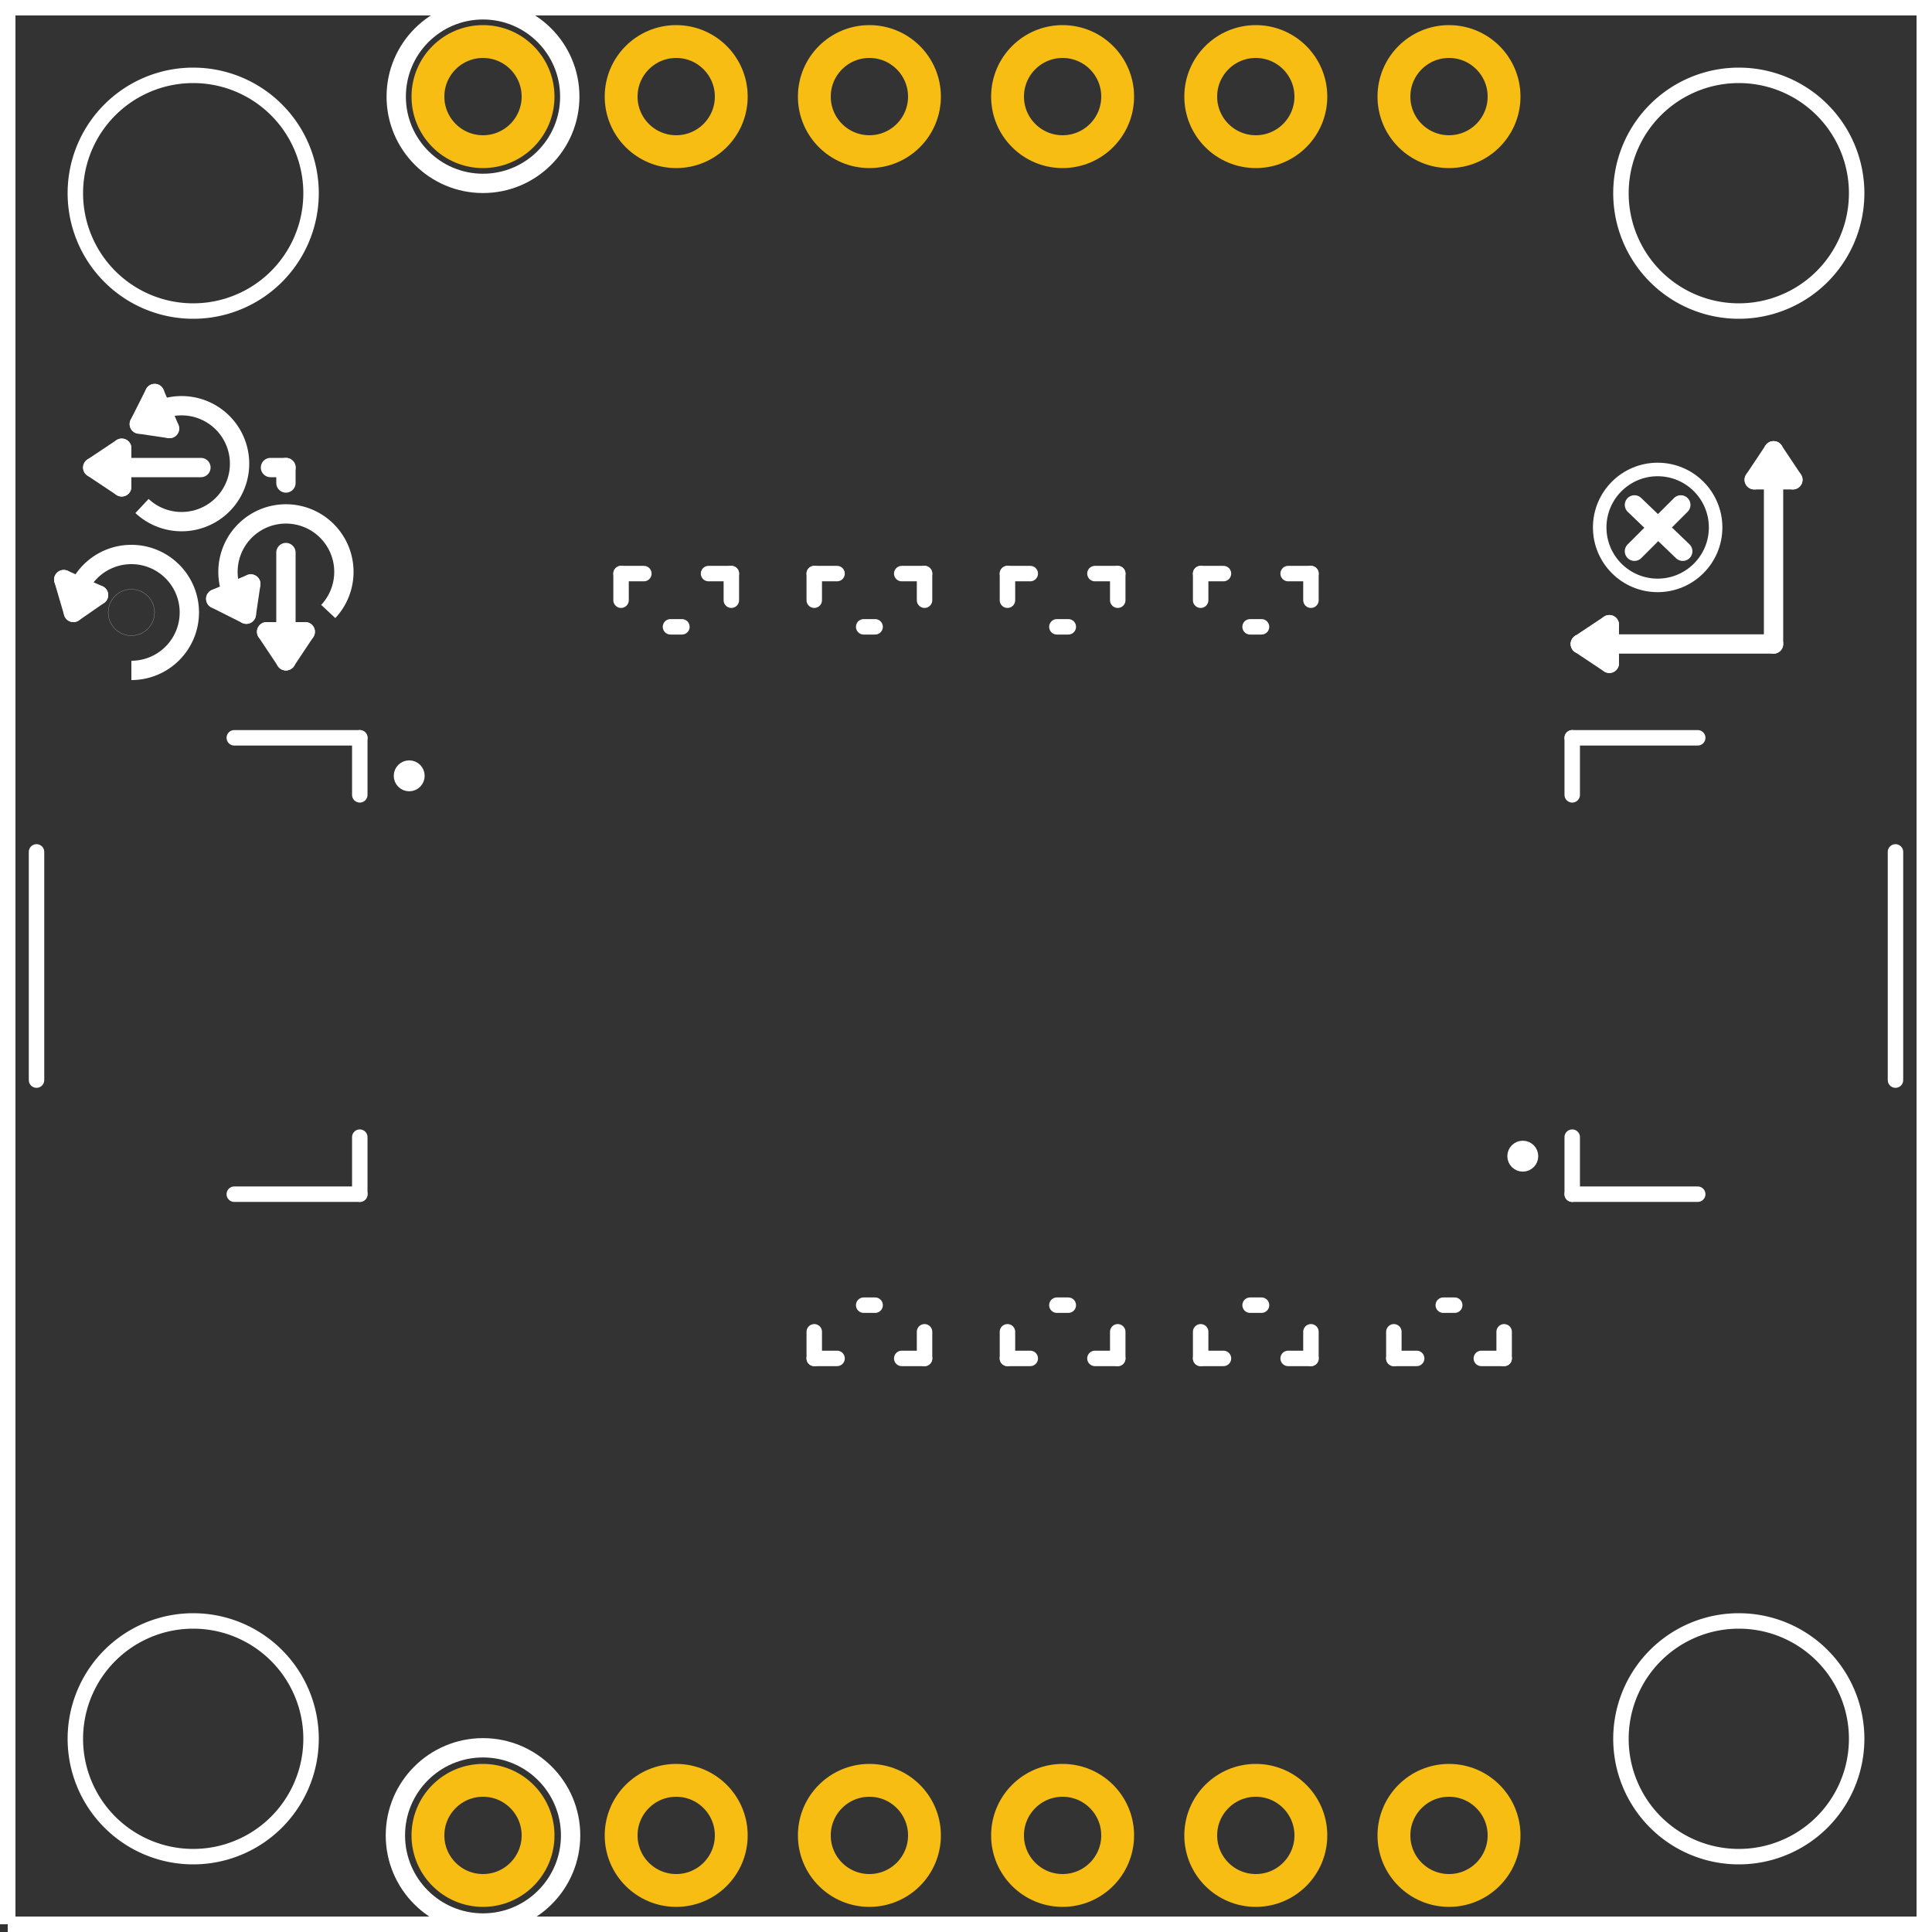 <?xml version='1.0' encoding='UTF-8' standalone='no'?>
<!-- Created with Fritzing (http://www.fritzing.org/) -->
<svg xmlns="http://www.w3.org/2000/svg" width="1in" version="1.2"  baseProfile="tiny" height="1in" x="0in" y="0in" viewBox="0 0 72 72">
    <rect x="0" y="0" width="72" height="72" fill="#333333" stroke="none"/>
    <desc>
        <referenceFile>SparkFun_IMU_Breakout_ICM-20948_pcb.svg</referenceFile>
    </desc>
    <desc >Fritzing footprint generated by brd2svg</desc>
    <g id="silkscreen"  gorn="0.1">
        <path stroke-width="0.576" stroke="white"  d="M0.288,71.712L0.288,0.288L71.712,0.288L71.712,71.712L0.288,71.712M2.808,64.8a4.392,4.392,0,1,0,8.784,0,4.392,4.392,0,1,0,-8.784,0zM60.408,64.8a4.392,4.392,0,1,0,8.784,0,4.392,4.392,0,1,0,-8.784,0zM2.808,7.2a4.392,4.392,0,1,0,8.784,0,4.392,4.392,0,1,0,-8.784,0zM60.408,7.2a4.392,4.392,0,1,0,8.784,0,4.392,4.392,0,1,0,-8.784,0z" fill="none"/>
        <path stroke-width="0.72" stroke="white"  d="M4.896,24.984A2.16,2.16,0,1,0,2.736,22.824" fill="none"/>
        <line stroke-width="0.72" y1="22.824" y2="22.176" stroke="white" x1="2.736" x2="3.672"  stroke-linecap="round"/>
        <line stroke-width="0.72" y1="22.176" y2="21.6" stroke="white" x1="3.672" x2="2.376"  stroke-linecap="round"/>
        <line stroke-width="0.72" y1="21.6" y2="22.824" stroke="white" x1="2.376" x2="2.736"  stroke-linecap="round"/>
        <line stroke-width="0.36" y1="22.464" y2="22.464" stroke="white" x1="3.096" x2="2.736"  stroke-linecap="round"/>
        <line stroke-width="0.72" y1="22.176" y2="21.888" stroke="white" x1="3.024" x2="2.808"  stroke-linecap="round"/>
        <path stroke-width="0.72" stroke="white"  d="M5.292,18.857A2.16,2.16,0,1,0,5.191,15.804" fill="none"/>
        <line stroke-width="0.72" y1="15.804" y2="15.97" stroke="white" x1="5.191" x2="6.317"  stroke-linecap="round"/>
        <line stroke-width="0.72" y1="15.97" y2="14.665" stroke="white" x1="6.317" x2="5.764"  stroke-linecap="round"/>
        <line stroke-width="0.72" y1="14.665" y2="15.804" stroke="white" x1="5.764" x2="5.191"  stroke-linecap="round"/>
        <path stroke-width="0.72" stroke="white"  d="M12.233,22.788A2.16,2.16,0,1,0,9.18,22.889" fill="none"/>
        <line stroke-width="0.72" y1="22.889" y2="21.763" stroke="white" x1="9.18" x2="9.347"  stroke-linecap="round"/>
        <line stroke-width="0.72" y1="21.763" y2="22.316" stroke="white" x1="9.347" x2="8.04"  stroke-linecap="round"/>
        <line stroke-width="0.72" y1="22.316" y2="22.889" stroke="white" x1="8.04" x2="9.18"  stroke-linecap="round"/>
        <line stroke-width="0.72" y1="24.624" y2="23.544" stroke="white" x1="10.656" x2="11.376"  stroke-linecap="round"/>
        <line stroke-width="0.72" y1="23.544" y2="23.544" stroke="white" x1="11.376" x2="9.936"  stroke-linecap="round"/>
        <line stroke-width="0.72" y1="23.544" y2="24.624" stroke="white" x1="9.936" x2="10.656"  stroke-linecap="round"/>
        <line stroke-width="0.72" y1="17.424" y2="18.144" stroke="white" x1="3.456" x2="4.536"  stroke-linecap="round"/>
        <line stroke-width="0.72" y1="18.144" y2="16.704" stroke="white" x1="4.536" x2="4.536"  stroke-linecap="round"/>
        <line stroke-width="0.72" y1="16.704" y2="17.424" stroke="white" x1="4.536" x2="3.456"  stroke-linecap="round"/>
        <line stroke-width="0.72" y1="24" y2="16.8" stroke="white" x1="66.095" x2="66.095"  stroke-linecap="round"/>
        <line stroke-width="0.72" y1="24" y2="24" stroke="white" x1="66.095" x2="58.895"  stroke-linecap="round"/>
        <line stroke-width="0.72" y1="24" y2="24.72" stroke="white" x1="58.895" x2="59.975"  stroke-linecap="round"/>
        <line stroke-width="0.72" y1="24.72" y2="23.28" stroke="white" x1="59.975" x2="59.975"  stroke-linecap="round"/>
        <line stroke-width="0.72" y1="23.28" y2="24" stroke="white" x1="59.975" x2="58.895"  stroke-linecap="round"/>
        <line stroke-width="0.72" y1="16.8" y2="17.88" stroke="white" x1="66.095" x2="65.375"  stroke-linecap="round"/>
        <line stroke-width="0.72" y1="17.88" y2="17.88" stroke="white" x1="65.375" x2="66.815"  stroke-linecap="round"/>
        <line stroke-width="0.72" y1="17.88" y2="16.8" stroke="white" x1="66.815" x2="66.095"  stroke-linecap="round"/>
        <line stroke-width="0.72" y1="18.816" y2="20.544" stroke="white" x1="62.639" x2="60.911"  stroke-linecap="round"/>
        <line stroke-width="0.72" y1="18.816" y2="20.544" stroke="white" x1="60.911" x2="62.711"  stroke-linecap="round"/>
        <line stroke-width="0.72" y1="17.424" y2="18" stroke="white" x1="10.656" x2="10.656"  stroke-linecap="round"/>
        <line stroke-width="0.72" y1="20.592" y2="24.624" stroke="white" x1="10.656" x2="10.656"  stroke-linecap="round"/>
        <line stroke-width="0.72" y1="17.424" y2="17.424" stroke="white" x1="10.656" x2="10.08"  stroke-linecap="round"/>
        <line stroke-width="0.72" y1="17.424" y2="17.424" stroke="white" x1="3.528" x2="7.488"  stroke-linecap="round"/>
        <circle stroke-width="0.72" cx="18" cy="3.6" r="3.234" stroke="white"  fill="none"/>
        <circle stroke-width="0.72" cx="18" cy="68.4" r="3.265" stroke="white"  fill="none"/>
        <circle stroke-width="0.006" cx="4.896" cy="22.824" r="0.864" stroke="white"  fill="none"/>
        <circle stroke-width="0.504" cx="61.776" cy="19.656" r="2.16" stroke="white"  fill="none"/>
        <g >
            <title >element:J1</title>
            <g >
                <title >package:JST04_1MM_RA</title>
                <line stroke-width="0.576" y1="31.748" y2="40.252" stroke="white" x1="1.361" x2="1.361"  stroke-linecap="round"/>
                <line stroke-width="0.576" y1="27.496" y2="27.496" stroke="white" x1="8.731" x2="13.408"  stroke-linecap="round"/>
                <line stroke-width="0.576" y1="42.378" y2="44.504" stroke="white" x1="13.408" x2="13.408"  stroke-linecap="round"/>
                <line stroke-width="0.576" y1="44.504" y2="44.504" stroke="white" x1="13.408" x2="8.731"  stroke-linecap="round"/>
                <line stroke-width="0.576" y1="27.496" y2="29.622" stroke="white" x1="13.408" x2="13.408"  stroke-linecap="round"/>
                <circle stroke-width="0.576" cx="15.25" cy="28.913" r="0.288" stroke="white"  fill="none"/>
            </g>
        </g>
        <g >
            <title >element:J2</title>
            <g >
                <title >package:JST04_1MM_RA</title>
                <line stroke-width="0.576" y1="40.252" y2="31.748" stroke="white" x1="70.639" x2="70.639"  stroke-linecap="round"/>
                <line stroke-width="0.576" y1="44.504" y2="44.504" stroke="white" x1="63.269" x2="58.592"  stroke-linecap="round"/>
                <line stroke-width="0.576" y1="29.622" y2="27.496" stroke="white" x1="58.592" x2="58.592"  stroke-linecap="round"/>
                <line stroke-width="0.576" y1="27.496" y2="27.496" stroke="white" x1="58.592" x2="63.269"  stroke-linecap="round"/>
                <line stroke-width="0.576" y1="44.504" y2="42.378" stroke="white" x1="58.592" x2="58.592"  stroke-linecap="round"/>
                <circle stroke-width="0.576" cx="56.75" cy="43.087" r="0.288" stroke="white"  fill="none"/>
            </g>
        </g>
        <g >
            <title >element:J3</title>
            <g >
                <title >package:1X06_NO_SILK</title>
            </g>
        </g>
        <g >
            <title >element:J4</title>
            <g >
                <title >package:1X06_NO_SILK</title>
            </g>
        </g>
        <g >
            <title >element:LOGO1</title>
            <g >
                <title >package:SFE_LOGO_NAME_FLAME_.1</title>
            </g>
        </g>
        <g >
            <title >element:Q2</title>
            <g >
                <title >package:SOT-416FL</title>
                <line stroke-width="0.576" y1="49.632" y2="50.624" stroke="white" x1="56.055" x2="56.055"  stroke-linecap="round"/>
                <line stroke-width="0.576" y1="50.624" y2="50.624" stroke="white" x1="56.055" x2="55.205"  stroke-linecap="round"/>
                <line stroke-width="0.576" y1="50.624" y2="50.624" stroke="white" x1="52.795" x2="51.945"  stroke-linecap="round"/>
                <line stroke-width="0.576" y1="50.624" y2="49.632" stroke="white" x1="51.945" x2="51.945"  stroke-linecap="round"/>
                <line stroke-width="0.576" y1="48.64" y2="48.64" stroke="white" x1="54.213" x2="53.787"  stroke-linecap="round"/>
            </g>
        </g>
        <g >
            <title >element:Q4</title>
            <g >
                <title >package:SOT-416FL</title>
                <line stroke-width="0.576" y1="49.632" y2="50.624" stroke="white" x1="48.855" x2="48.855"  stroke-linecap="round"/>
                <line stroke-width="0.576" y1="50.624" y2="50.624" stroke="white" x1="48.855" x2="48.005"  stroke-linecap="round"/>
                <line stroke-width="0.576" y1="50.624" y2="50.624" stroke="white" x1="45.595" x2="44.745"  stroke-linecap="round"/>
                <line stroke-width="0.576" y1="50.624" y2="49.632" stroke="white" x1="44.745" x2="44.745"  stroke-linecap="round"/>
                <line stroke-width="0.576" y1="48.64" y2="48.64" stroke="white" x1="47.013" x2="46.587"  stroke-linecap="round"/>
            </g>
        </g>
        <g >
            <title >element:Q6</title>
            <g >
                <title >package:SOT-416FL</title>
                <line stroke-width="0.576" y1="49.632" y2="50.624" stroke="white" x1="41.655" x2="41.655"  stroke-linecap="round"/>
                <line stroke-width="0.576" y1="50.624" y2="50.624" stroke="white" x1="41.655" x2="40.805"  stroke-linecap="round"/>
                <line stroke-width="0.576" y1="50.624" y2="50.624" stroke="white" x1="38.395" x2="37.545"  stroke-linecap="round"/>
                <line stroke-width="0.576" y1="50.624" y2="49.632" stroke="white" x1="37.545" x2="37.545"  stroke-linecap="round"/>
                <line stroke-width="0.576" y1="48.64" y2="48.64" stroke="white" x1="39.813" x2="39.387"  stroke-linecap="round"/>
            </g>
        </g>
        <g >
            <title >element:Q8</title>
            <g >
                <title >package:SOT-416FL</title>
                <line stroke-width="0.576" y1="49.632" y2="50.624" stroke="white" x1="34.455" x2="34.455"  stroke-linecap="round"/>
                <line stroke-width="0.576" y1="50.624" y2="50.624" stroke="white" x1="34.455" x2="33.605"  stroke-linecap="round"/>
                <line stroke-width="0.576" y1="50.624" y2="50.624" stroke="white" x1="31.195" x2="30.345"  stroke-linecap="round"/>
                <line stroke-width="0.576" y1="50.624" y2="49.632" stroke="white" x1="30.345" x2="30.345"  stroke-linecap="round"/>
                <line stroke-width="0.576" y1="48.64" y2="48.64" stroke="white" x1="32.613" x2="32.187"  stroke-linecap="round"/>
            </g>
        </g>
        <g >
            <title >element:Q10</title>
            <g >
                <title >package:SOT-416FL</title>
                <line stroke-width="0.576" y1="22.368" y2="21.376" stroke="white" x1="37.545" x2="37.545"  stroke-linecap="round"/>
                <line stroke-width="0.576" y1="21.376" y2="21.376" stroke="white" x1="37.545" x2="38.395"  stroke-linecap="round"/>
                <line stroke-width="0.576" y1="21.376" y2="21.376" stroke="white" x1="40.805" x2="41.655"  stroke-linecap="round"/>
                <line stroke-width="0.576" y1="21.376" y2="22.368" stroke="white" x1="41.655" x2="41.655"  stroke-linecap="round"/>
                <line stroke-width="0.576" y1="23.36" y2="23.36" stroke="white" x1="39.387" x2="39.813"  stroke-linecap="round"/>
            </g>
        </g>
        <g >
            <title >element:Q12</title>
            <g >
                <title >package:SOT-416FL</title>
                <line stroke-width="0.576" y1="22.368" y2="21.376" stroke="white" x1="44.745" x2="44.745"  stroke-linecap="round"/>
                <line stroke-width="0.576" y1="21.376" y2="21.376" stroke="white" x1="44.745" x2="45.595"  stroke-linecap="round"/>
                <line stroke-width="0.576" y1="21.376" y2="21.376" stroke="white" x1="48.005" x2="48.855"  stroke-linecap="round"/>
                <line stroke-width="0.576" y1="21.376" y2="22.368" stroke="white" x1="48.855" x2="48.855"  stroke-linecap="round"/>
                <line stroke-width="0.576" y1="23.36" y2="23.36" stroke="white" x1="46.587" x2="47.013"  stroke-linecap="round"/>
            </g>
        </g>
        <g >
            <title >element:Q14</title>
            <g >
                <title >package:SOT-416FL</title>
                <line stroke-width="0.576" y1="22.368" y2="21.376" stroke="white" x1="30.345" x2="30.345"  stroke-linecap="round"/>
                <line stroke-width="0.576" y1="21.376" y2="21.376" stroke="white" x1="30.345" x2="31.195"  stroke-linecap="round"/>
                <line stroke-width="0.576" y1="21.376" y2="21.376" stroke="white" x1="33.605" x2="34.455"  stroke-linecap="round"/>
                <line stroke-width="0.576" y1="21.376" y2="22.368" stroke="white" x1="34.455" x2="34.455"  stroke-linecap="round"/>
                <line stroke-width="0.576" y1="23.36" y2="23.36" stroke="white" x1="32.187" x2="32.613"  stroke-linecap="round"/>
            </g>
        </g>
        <g >
            <title >element:Q16</title>
            <g >
                <title >package:SOT-416FL</title>
                <line stroke-width="0.576" y1="22.368" y2="21.376" stroke="white" x1="23.145" x2="23.145"  stroke-linecap="round"/>
                <line stroke-width="0.576" y1="21.376" y2="21.376" stroke="white" x1="23.145" x2="23.995"  stroke-linecap="round"/>
                <line stroke-width="0.576" y1="21.376" y2="21.376" stroke="white" x1="26.405" x2="27.255"  stroke-linecap="round"/>
                <line stroke-width="0.576" y1="21.376" y2="22.368" stroke="white" x1="27.255" x2="27.255"  stroke-linecap="round"/>
                <line stroke-width="0.576" y1="23.36" y2="23.36" stroke="white" x1="24.987" x2="25.413"  stroke-linecap="round"/>
            </g>
        </g>
    </g>
    <g id="copper1"  gorn="0.2">
        <g id="copper0"  gorn="0.2.0">
            <circle id="connector26pad" stroke-width="1.224" cx="18" cy="68.4" r="2.052" connectorname="GND" stroke="#F7BD13"  gorn="0.2.0.0" fill="none"/>
            <circle id="connector27pad" stroke-width="1.224" cx="25.2" cy="68.4" r="2.052" connectorname="VIN" stroke="#F7BD13"  gorn="0.2.0.1" fill="none"/>
            <circle id="connector28pad" stroke-width="1.224" cx="32.4" cy="68.4" r="2.052" connectorname="SDA/SDI_VIN" stroke="#F7BD13"  gorn="0.2.0.2" fill="none"/>
            <circle id="connector29pad" stroke-width="1.224" cx="39.6" cy="68.4" r="2.052" connectorname="SCL/SCLK_VIN" stroke="#F7BD13"  gorn="0.2.0.3" fill="none"/>
            <circle id="connector30pad" stroke-width="1.224" cx="46.8" cy="68.4" r="2.052" connectorname="AD0/SDO_VIN" stroke="#F7BD13"  gorn="0.2.0.4" fill="none"/>
            <circle id="connector31pad" stroke-width="1.224" cx="54" cy="68.4" r="2.052" connectorname="!CS!_VIN" stroke="#F7BD13"  gorn="0.2.0.5" fill="none"/>
            <circle id="connector32pad" stroke-width="1.224" cx="18" cy="3.6" r="2.052" connectorname="GND" stroke="#F7BD13"  gorn="0.2.0.6" fill="none"/>
            <circle id="connector33pad" stroke-width="1.224" cx="25.2" cy="3.6" r="2.052" connectorname="INT_VIN" stroke="#F7BD13"  gorn="0.2.0.7" fill="none"/>
            <circle id="connector34pad" stroke-width="1.224" cx="32.4" cy="3.6" r="2.052" connectorname="FSYNC_VIN" stroke="#F7BD13"  gorn="0.2.0.8" fill="none"/>
            <circle id="connector35pad" stroke-width="1.224" cx="39.6" cy="3.6" r="2.052" connectorname="AUX_DA_VIN" stroke="#F7BD13"  gorn="0.2.0.9" fill="none"/>
            <circle id="connector36pad" stroke-width="1.224" cx="46.8" cy="3.6" r="2.052" connectorname="AUX_CL_VIN" stroke="#F7BD13"  gorn="0.2.0.10" fill="none"/>
            <circle id="connector37pad" stroke-width="1.224" cx="54" cy="3.6" r="2.052" connectorname="VIN" stroke="#F7BD13"  gorn="0.2.0.11" fill="none"/>
        </g>
    </g>
</svg>
